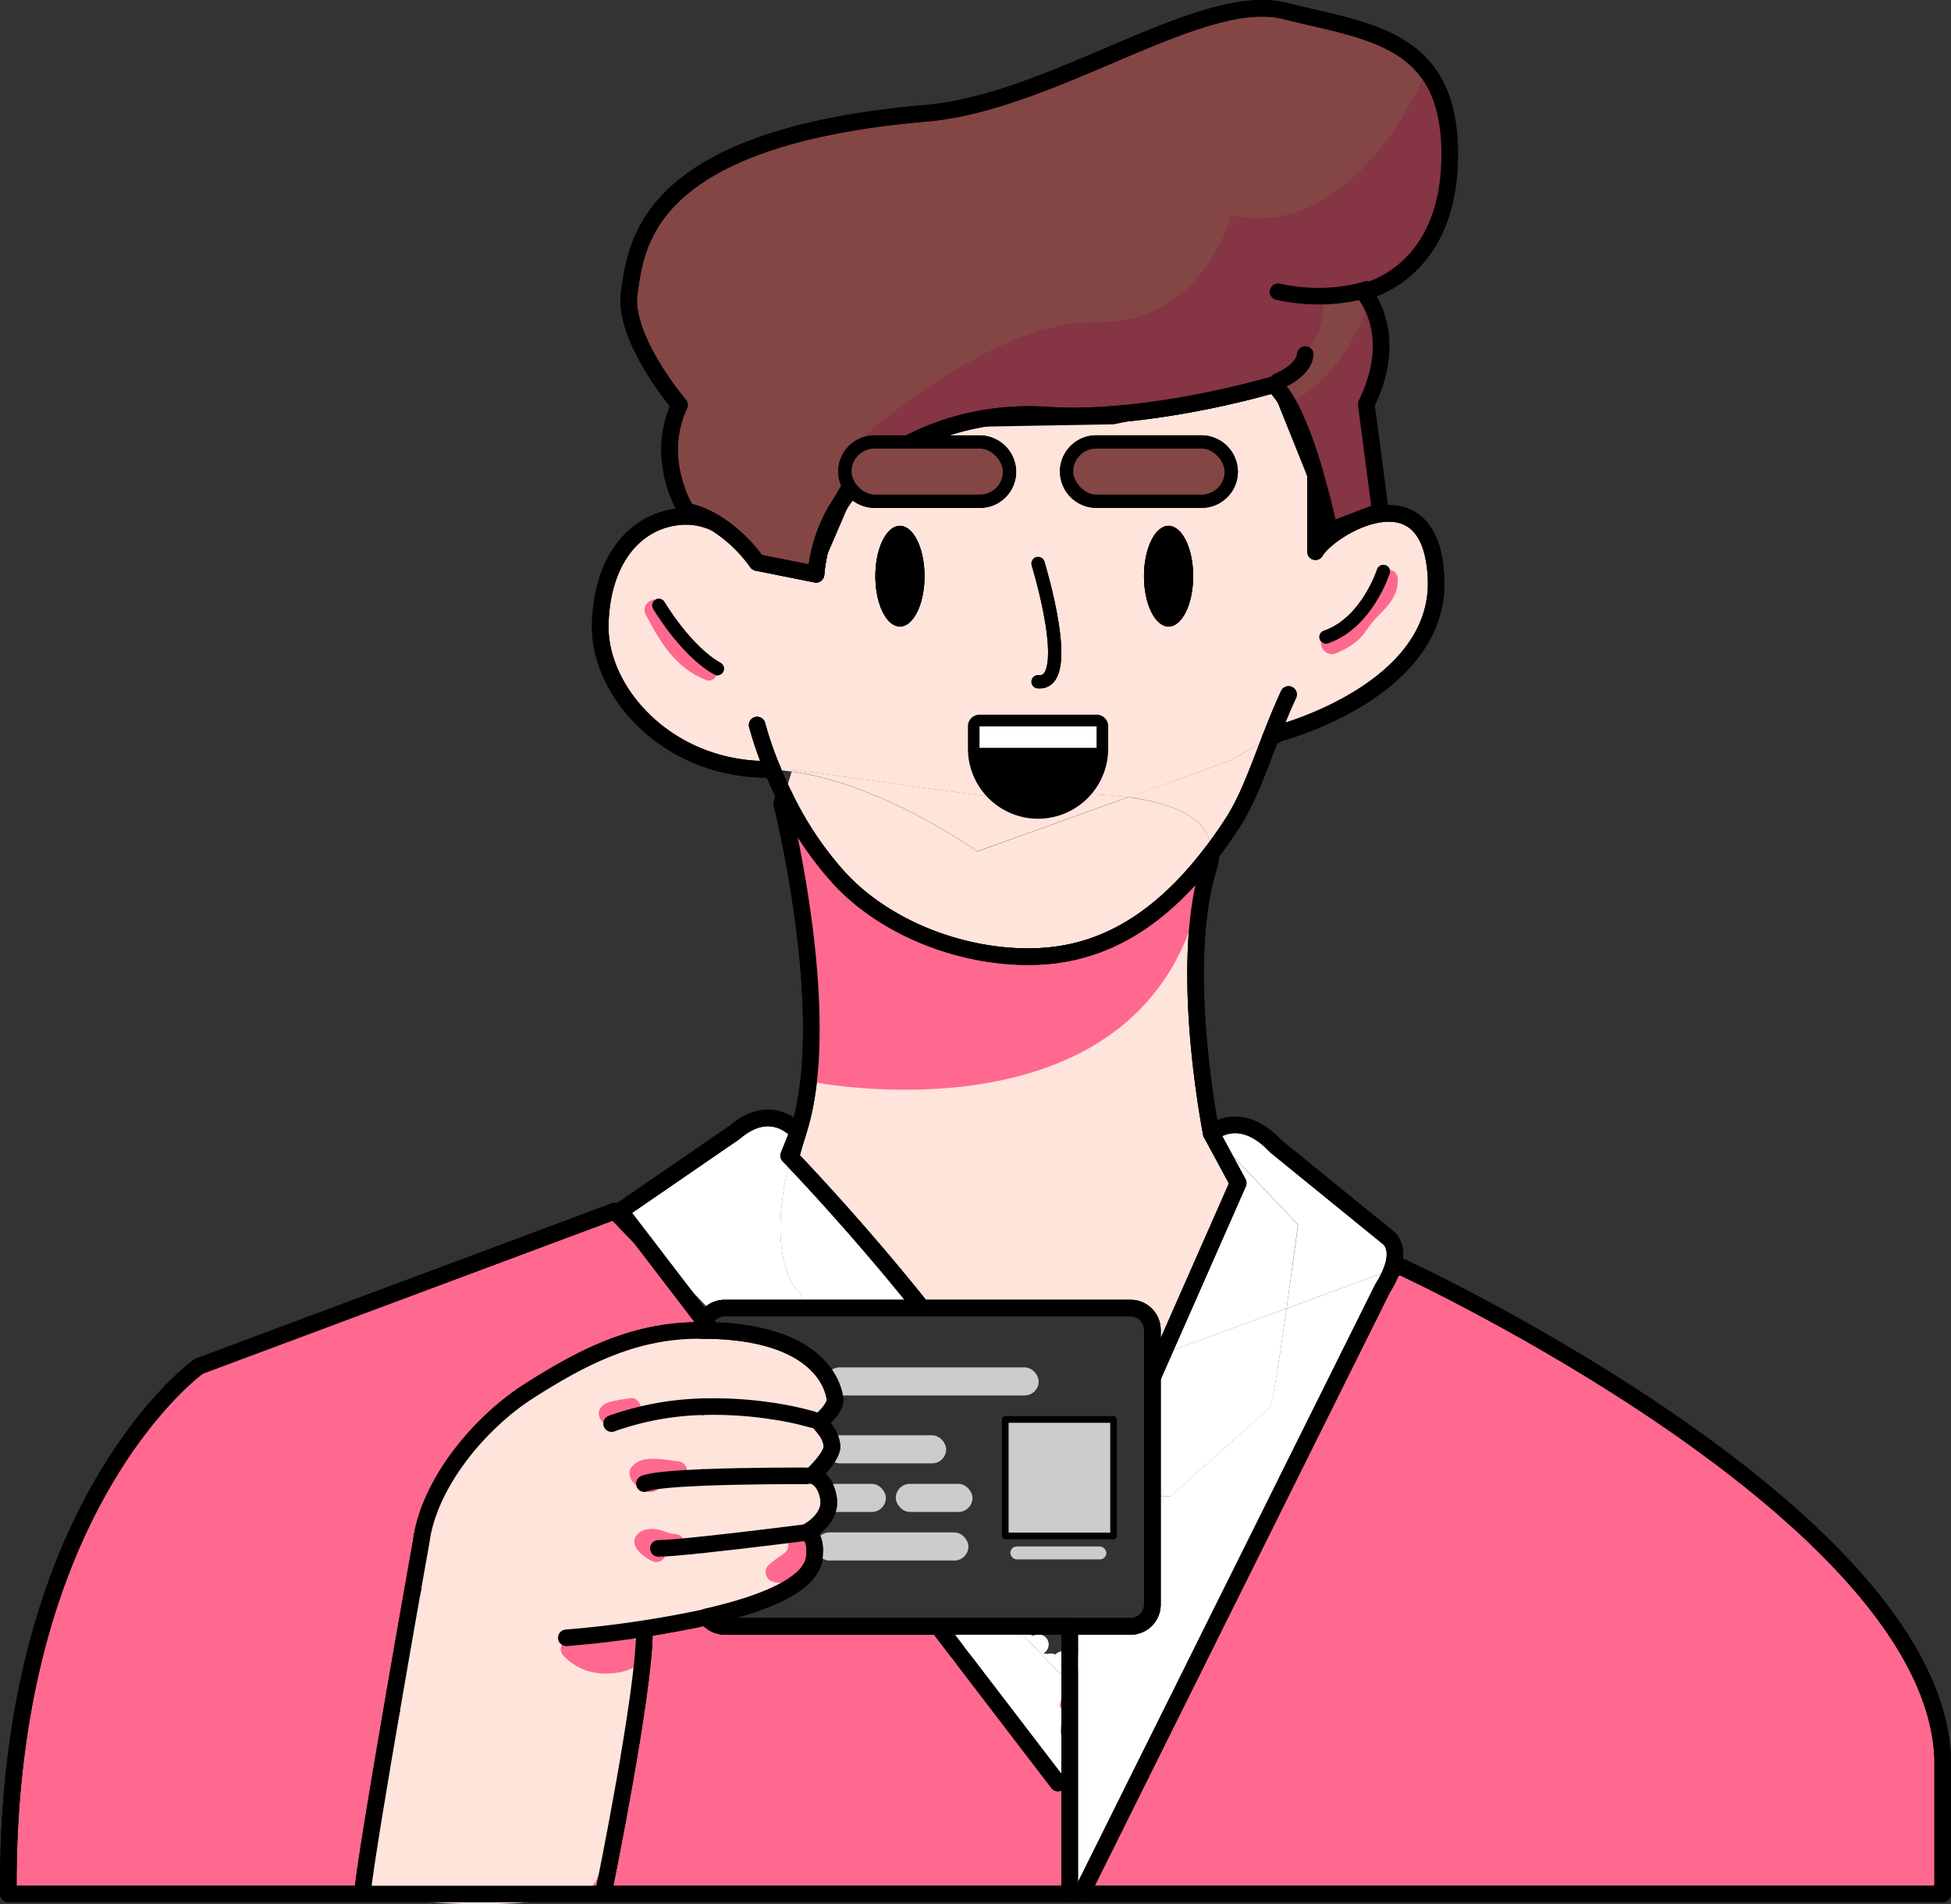 <svg xmlns="http://www.w3.org/2000/svg" viewBox="0 0 588.25 574.21"><rect x="0" y="0" width="588.25" height="574.21" fill="#333333" stroke="none"/><defs><style>.cls-1,.cls-12{fill:#834644;}.cls-2{fill:#ffe4db;}.cls-3{fill:#fff;}.cls-4{fill:#ff698f;}.cls-5,.cls-6,.cls-7,.cls-8{fill:none;}.cls-11,.cls-12,.cls-13,.cls-5,.cls-6,.cls-7,.cls-8{stroke:#000;}.cls-11,.cls-5,.cls-8{stroke-linecap:round;}.cls-11,.cls-13,.cls-5,.cls-7,.cls-8{stroke-linejoin:round;}.cls-5{stroke-width:5px;}.cls-12,.cls-6{stroke-miterlimit:10;}.cls-12,.cls-6,.cls-7,.cls-8{stroke-width:4px;}.cls-9{fill:#853544;}.cls-10,.cls-11{fill:#ccc;}.cls-11{stroke-width:2px;}.cls-13{stroke-width:7px;}</style></defs><g id="Layer_2" data-name="Layer 2"><path class="cls-1" d="M357.76,215.35l2.46-5.72a46.4,46.4,0,0,0-1.11,6.93L341.35,213a44.32,44.32,0,0,0-12.51-11.89,34.17,34.17,0,0,1,12.51,10.71Z" transform="translate(-113.07 -43.38)"/><path class="cls-2" d="M478.29,385.15l8.1,15-22.7,51.48-3.16,1.16v-8.38a6.59,6.59,0,0,0-6.59-6.59H391c-18.39-23.07-36.21-41.87-39.58-45.38.63-2.42,1.37-5,2.25-7.65,11.3-34.58-4.94-99.17-4.94-99.17l.73-2.35a102.94,102.94,0,0,0,16.92,25.23c14,14.94,36.53,23.51,57.17,23.35,16.81-.13,35.71-6.41,54.63-31.12a17.53,17.53,0,0,1-.8,4.48C468.23,335,478.29,385.15,478.29,385.15Z" transform="translate(-113.07 -43.38)"/><path class="cls-3" d="M391,437.82h-33.5l-4.89-6.44s-8.7-10.21-1.19-38.94C354.82,396,372.64,414.75,391,437.82Z" transform="translate(-113.07 -43.38)"/><path class="cls-3" d="M478.29,385.15l26.12,27.53S502.79,425,501,437.92l-37.26,13.71,22.7-51.48Z" transform="translate(-113.07 -43.38)"/><path class="cls-2" d="M376.74,194.53h31.78a8.94,8.94,0,0,0,0-17.88H388a76.41,76.41,0,0,1,21.83-7.13l38.86-.69,4.11-.86A265.6,265.6,0,0,0,497,159.38a16.9,16.9,0,0,1,3.48,4.13l9.1,22.64.12.4v23.19c3.88-7.06,34.94-25.77,36.36,8.11s-47.3,46.59-47.3,46.59l-2.66,1.48-12.52,7-30.34,10.87a132.55,132.55,0,0,0-16-1,17.62,17.62,0,0,0,6.44-13.63v-6.71H408.41v6.71a17.57,17.57,0,0,0,7.64,14.52l-2.35.21c-1.06,0-61.76-8.47-61.76-8.47l-.19.61c-1.92-.26-3.85-.45-5.76-.54-.72,0-1.45-.06-2.17-.07-30-.35-50.12-23.64-49.76-43.41s10.58-31.76,24.35-32.82a20.86,20.86,0,0,1,10.42,2h0A44.32,44.32,0,0,1,341.35,213l17.76,3.53a46.4,46.4,0,0,1,1.11-6.93l6.14-14.27s0,0,0,0a46,46,0,0,1,3.24-4.36,9,9,0,0,0,7.13,3.56Zm107.57-8.94a9,9,0,0,0-8.94-8.94H443.59a8.94,8.94,0,0,0,0,17.88h31.78A9,9,0,0,0,484.31,185.59Zm-11.49,31.53c0-8.38-3.32-15.18-7.41-15.18s-7.41,6.8-7.41,15.18,3.31,15.17,7.41,15.17S472.82,225.5,472.82,217.12Zm-81,0c0-8.38-3.32-15.18-7.41-15.18s-7.41,6.8-7.41,15.18,3.31,15.17,7.41,15.17S391.82,225.5,391.82,217.12Z" transform="translate(-113.07 -43.38)"/><path d="M465.41,201.94c4.09,0,7.41,6.8,7.41,15.18s-3.32,15.17-7.41,15.17S458,225.5,458,217.12,461.31,201.94,465.41,201.94Z" transform="translate(-113.07 -43.38)"/><path d="M416.06,283.64c3.88-.35,12-1,21.19-.89a17.6,17.6,0,0,1-21.19.89Z" transform="translate(-113.07 -43.38)"/><path class="cls-3" d="M463.69,451.63,501,437.92c-2,14.13-4.27,29.08-5,29.82-1.41,1.41-30,26.82-30,26.82h-5.41V458.8Z" transform="translate(-113.07 -43.38)"/><path class="cls-3" d="M433.85,569.61a12.62,12.62,0,0,1,1,5.64h0a7.47,7.47,0,0,1-.08.8c-.5,3.38-6,2.51-5.89-.8a9.54,9.54,0,0,0-.1-1.88,2.62,2.62,0,0,1-2-.91A170.72,170.72,0,0,1,413,555.76c-2.64-3.81-4.86-7.86-7.53-11.59h-.1a3.12,3.12,0,0,1-1.6-.18l-2.14-2.8a2.55,2.55,0,0,1,.21-1.45c-.38-.4-.76-.81-1.17-1.2a3.16,3.16,0,0,1,.51-4.73H419l15.72,16.33c-.73,2.33-1.39,4.68-2,7.07,0,.27,0,.54,0,.81a2.51,2.51,0,0,1,.58,1.74c-.09,1.85-.23,3.68-.39,5.52A19.71,19.71,0,0,0,433.85,569.61Z" transform="translate(-113.07 -43.38)"/><path class="cls-3" d="M435.58,542a2.55,2.55,0,0,1,.88,3c-.3.84-.6,1.68-.88,2.53Z" transform="translate(-113.07 -43.38)"/><path class="cls-4" d="M325,509.18v18.06a6.62,6.62,0,0,0,6.58,6.58h64.35l5.65,7.38a3.43,3.43,0,0,0,2.14,2.8,3.12,3.12,0,0,0,1.6.18h.1c2.67,3.73,4.89,7.78,7.53,11.59a170.72,170.72,0,0,0,13.79,16.7,2.62,2.62,0,0,0,2,.91,9.54,9.54,0,0,1,.1,1.88c-.16,3.31,5.39,4.18,5.89.8a7.47,7.47,0,0,0,.08-.8h0a12.62,12.62,0,0,0-1-5.64,19.71,19.71,0,0,1-.88-4.32c.16-1.84.3-3.67.39-5.52a2.51,2.51,0,0,0-.58-1.74c0-.27,0-.54,0-.81.6-2.39,1.26-4.74,2-7.07l.85.88V614.5h-320C114.64,496.91,173,455.38,173,455.38l125.41-46.82,8,8.36,19.06,24.91a6.71,6.71,0,0,0-.52,2.58v64.77Z" transform="translate(-113.07 -43.38)"/><path class="cls-1" d="M481.68,179.28a8.92,8.92,0,0,1-6.31,15.25H443.59a8.94,8.94,0,0,1,0-17.88h31.78A8.91,8.91,0,0,1,481.68,179.28Z" transform="translate(-113.07 -43.38)"/><path class="cls-3" d="M352.64,431.38l4.89,6.44H331.58a6.44,6.44,0,0,0-3.81,1.23l-21.31-22.13-6.4-8.36,34.58-23.77c11.3-9.64,19.06,0,19.06,0l-2.82,7.06.57.59C343.94,421.17,352.64,431.38,352.64,431.38Z" transform="translate(-113.07 -43.38)"/><path class="cls-1" d="M509.7,186.44v.11l-.12-.4Z" transform="translate(-113.07 -43.38)"/><path class="cls-3" d="M435.58,542v5.52c-.29.87-.58,1.73-.85,2.61L419,533.82h4.32a3,3,0,0,1,.79,2.82c.46-.1.91-.21,1.38-.29a3,3,0,0,1,2.38,5.43l0,.21a2.93,2.93,0,0,1,1,.14,3.16,3.16,0,0,1,2.41.16A3.13,3.13,0,0,1,435.58,542Z" transform="translate(-113.07 -43.38)"/><path class="cls-1" d="M374.35,181.65l-5.12,8.78a8.93,8.93,0,0,1,7.51-13.78h9.45Z" transform="translate(-113.07 -43.38)"/><path class="cls-3" d="M501,437.92l31.83-11.71a28.82,28.82,0,0,1-2.84,5.64L439.11,614.5h-3.53v-67c.28-.85.58-1.69.88-2.53a2.55,2.55,0,0,0-.88-3v-8.2h18.36a6.59,6.59,0,0,0,6.59-6.58V494.56h5.41s28.59-25.41,30-26.82C496.68,467,499,452.05,501,437.92Z" transform="translate(-113.07 -43.38)"/><path class="cls-1" d="M452.75,168a146.72,146.72,0,0,1-24.22.59,80,80,0,0,0-18.75,1l-7,.13-16.57,7h-9.45a8.93,8.93,0,0,0-7.51,13.78l-2.86,4.9s0,0,0,0a44.84,44.84,0,0,0-6.14,14.27l-2.46,5.72-16.41-3.5a34.17,34.17,0,0,0-12.51-10.71h0a28.93,28.93,0,0,0-8.77-3.63s-9.89-15.29-2.12-32c0,0-17.3-20.24-15.12-34.12s4.29-46.59,89.94-53.88C431.11,74,475.35,40.32,500.53,46.68s49.88,7.76,49.64,43.76-26.11,40.94-26.11,40.94,11.52,12.24.94,33.88l4.23,32.24-15.29,5.88s-1.6-7.74-4.24-16.83v-.11l-.12-.29c-2.35-8-5.51-17-9.1-22.64l-2.07-5.15Z" transform="translate(-113.07 -43.38)"/><path class="cls-2" d="M453.24,283.78c13.58,1.81,25.34,6.4,25,17-18.92,24.71-37.82,31-54.63,31.12-20.64.16-43.16-8.41-57.17-23.35a102.94,102.94,0,0,1-16.92-25.23l2.26-7.28c27.73,3.82,55.95,24.1,55.95,24.1Z" transform="translate(-113.07 -43.38)"/><path class="cls-1" d="M498.41,158.36l2.07,5.15a16.9,16.9,0,0,0-3.48-4.13A265.6,265.6,0,0,1,452.75,168Z" transform="translate(-113.07 -43.38)"/><rect class="cls-3" x="295.34" y="219.03" width="35.29" height="6.47"/><path class="cls-1" d="M388,176.65A57.44,57.44,0,0,0,369.61,191l-.38-.54,5.12-8.78,11.84-5Z" transform="translate(-113.07 -43.38)"/><path class="cls-3" d="M401.58,541.2l2.14,2.8A3.43,3.43,0,0,1,401.58,541.2Z" transform="translate(-113.07 -43.38)"/><path class="cls-3" d="M423.32,533.82H419l-1.55-1.61C419.6,532.14,421.71,532.28,423.32,533.82Z" transform="translate(-113.07 -43.38)"/><path d="M443.7,268.88v.24a17.62,17.62,0,0,1-6.44,13.63h0c-9.16-.09-17.31.54-21.19.89h0a17.57,17.57,0,0,1-7.64-14.52v-.24Z" transform="translate(-113.07 -43.38)"/><path d="M384.41,201.94c4.09,0,7.41,6.8,7.41,15.18s-3.32,15.17-7.41,15.17S377,225.5,377,217.12,380.31,201.94,384.41,201.94Z" transform="translate(-113.07 -43.38)"/><path class="cls-2" d="M483.58,272.91l12.52-7c-3.74,9.67-6.91,18.7-11.47,25.7q-3.21,4.92-6.42,9.11c.37-10.55-11.39-15.14-25-17Z" transform="translate(-113.07 -43.38)"/><path class="cls-2" d="M407.7,300.09s-28.22-20.28-55.95-24.1l.19-.61s60.7,8.47,61.76,8.47l2.35-.21h0a17.6,17.6,0,0,0,21.19-.89h0a132.55,132.55,0,0,1,16,1Z" transform="translate(-113.07 -43.38)"/><path class="cls-4" d="M698.82,574V614.5H439.11l90.83-182.65a28.82,28.82,0,0,0,2.84-5.64l2.57-.95S696.64,499.62,698.82,574Z" transform="translate(-113.07 -43.38)"/><path class="cls-1" d="M369.23,190.43l.38.54a46,46,0,0,0-3.24,4.36Z" transform="translate(-113.07 -43.38)"/><path class="cls-3" d="M531.58,416.56s3.75,2.49,1.2,9.65L501,437.92c1.84-13,3.46-25.24,3.46-25.24l-26.12-27.53s8.47-7.77,19.41,3.88Z" transform="translate(-113.07 -43.38)"/><path class="cls-1" d="M402.76,169.65l7-.13A76.41,76.41,0,0,0,388,176.65h-1.76Z" transform="translate(-113.07 -43.38)"/><path class="cls-1" d="M369.61,191A57.44,57.44,0,0,1,388,176.65h20.57a8.94,8.94,0,0,1,0,17.88H376.74a9,9,0,0,1-7.13-3.56Z" transform="translate(-113.07 -43.38)"/><path class="cls-4" d="M401.58,541.2l-5.65-7.38h5.2a3.16,3.16,0,0,0-.51,4.73c.41.39.79.8,1.17,1.2A2.55,2.55,0,0,0,401.58,541.2Z" transform="translate(-113.07 -43.38)"/><path class="cls-3" d="M417.46,532.21l1.55,1.61H401.13a2.22,2.22,0,0,1,.82-.28,109.14,109.14,0,0,1,13.14-1.22C415.87,532.3,416.67,532.24,417.46,532.21Z" transform="translate(-113.07 -43.38)"/><path class="cls-5" d="M306.46,416.92l-8-8.36L173,455.38s-58.36,41.53-57.42,159.12h320" transform="translate(-113.07 -43.38)"/><line class="cls-5" x1="322.51" y1="498.64" x2="322.51" y2="490.44"/><path class="cls-5" d="M532.78,426.21l2.57-.95S696.64,499.62,698.82,574V614.5H435.58v-67" transform="translate(-113.07 -43.38)"/><path class="cls-5" d="M439.11,614.5l90.83-182.65a28.82,28.82,0,0,0,2.84-5.64c2.55-7.16-1.2-9.65-1.2-9.65L497.7,389c-10.94-11.65-19.41-3.88-19.41-3.88l8.1,15-22.7,51.48-3.16,7.17" transform="translate(-113.07 -43.38)"/><path class="cls-5" d="M327.65,444.61l-2.13-2.78-19.06-24.91-6.4-8.36,34.58-23.77c11.3-9.64,19.06,0,19.06,0l-2.82,7.06.57.59c3.37,3.51,21.19,22.31,39.58,45.38" transform="translate(-113.07 -43.38)"/><line class="cls-5" x1="288.51" y1="497.82" x2="282.86" y2="490.44"/><line class="cls-5" x1="318.99" y1="537.65" x2="290.65" y2="500.62"/><path class="cls-5" d="M349.49,283.27l-.73,2.35s16.24,64.59,4.94,99.17c-.88,2.68-1.62,5.23-2.25,7.65" transform="translate(-113.07 -43.38)"/><path class="cls-5" d="M478.29,385.15s-10.06-50.12-.88-79.94a17.53,17.53,0,0,0,.8-4.48" transform="translate(-113.07 -43.38)"/><path class="cls-5" d="M341.35,262A110.73,110.73,0,0,0,346,275.45c1,2.42,2.15,5.06,3.5,7.82a102.94,102.94,0,0,0,16.92,25.23c14,14.94,36.53,23.51,57.17,23.35,16.81-.13,35.71-6.41,54.63-31.12q3.21-4.19,6.42-9.11c4.56-7,7.73-16,11.47-25.7,1.66-4.29,3.43-8.71,5.48-13.13" transform="translate(-113.07 -43.38)"/><path class="cls-5" d="M328.83,201.13a20.86,20.86,0,0,0-10.42-2c-13.77,1.06-24,13.06-24.35,32.82s19.76,43.06,49.76,43.41c.72,0,1.45,0,2.17.07" transform="translate(-113.07 -43.38)"/><line class="cls-5" x1="253.29" y1="151.98" x2="247.15" y2="166.25"/><polyline class="cls-5" points="273.12 133.27 261.28 138.27 256.16 147.05 253.3 151.95"/><polyline class="cls-5" points="339.68 124.59 335.57 125.45 296.71 126.14"/><line class="cls-5" x1="396.51" y1="142.77" x2="387.41" y2="120.13"/><path class="cls-5" d="M496.1,265.92l2.66-1.48s48.71-12.7,47.3-46.59-32.48-15.17-36.36-8.11V186.55" transform="translate(-113.07 -43.38)"/><path class="cls-5" d="M328.83,201.13a28.93,28.93,0,0,0-8.77-3.63s-9.89-15.29-2.12-32c0,0-17.3-20.24-15.12-34.12s4.29-46.59,89.94-53.88C431.11,74,475.35,40.32,500.53,46.68s49.88,7.76,49.64,43.76-26.11,40.94-26.11,40.94,11.52,12.24.94,33.88l4.23,32.24-15.29,5.88s-1.6-7.74-4.24-16.83l-.12-.4c-2.35-8-5.51-17-9.1-22.64a16.9,16.9,0,0,0-3.48-4.13A265.6,265.6,0,0,1,452.75,168a146.72,146.72,0,0,1-24.22.59,80,80,0,0,0-18.75,1A76.41,76.41,0,0,0,388,176.65,57.44,57.44,0,0,0,369.61,191a46,46,0,0,0-3.24,4.36s0,0,0,0a44.84,44.84,0,0,0-6.14,14.27,46.4,46.4,0,0,0-1.11,6.93L341.35,213a44.32,44.32,0,0,0-12.51-11.89" transform="translate(-113.07 -43.38)"/><path class="cls-5" d="M222.41,613.82c1.23-13.47,17.65-105.53,17.65-105.53,2.29-17.53,17.6-36,32.64-45.53s30.44-17.82,49.77-18.17c.86,0,1.7,0,2.53,0s1.79,0,2.65,0c2.05.06,4,.18,5.81.35,28.35,2.65,31.2,17.92,31.36,20.45.18,2.83-4.76,6.88-4.76,6.88a19,19,0,0,1,1.83,2.21,9.48,9.48,0,0,1,2.05,5c0,2.13-2.43,5.12-4.2,7-1,1.08-1.8,1.81-1.8,1.81s3.88.53,4.94,6.89-6.53,10.23-6.53,10.23c3,1.77,2.29,6.71,2.29,6.71.08,8.94-15.49,14.94-32.45,18.81a326.13,326.13,0,0,1-42.37,6.25" transform="translate(-113.07 -43.38)"/><path class="cls-5" d="M356.35,505.47s-17.9,2.29-31.35,3.71c-6.07.64-11.22,1.11-13.42,1.11" transform="translate(-113.07 -43.38)"/><path class="cls-5" d="M358.17,471.47a93.13,93.13,0,0,0-11.92-2.56A117.34,117.34,0,0,0,325,467.56a88,88,0,0,0-27.53,5.09" transform="translate(-113.07 -43.38)"/><path class="cls-5" d="M325,444.57v-.16a6.71,6.71,0,0,1,.52-2.58,6.52,6.52,0,0,1,2.25-2.78,6.44,6.44,0,0,1,3.81-1.23H453.94a6.59,6.59,0,0,1,6.59,6.59v82.83a6.59,6.59,0,0,1-6.59,6.58H423.32" transform="translate(-113.07 -43.38)"/><path class="cls-5" d="M401.13,533.82H331.58a6.52,6.52,0,0,1-5.39-2.83" transform="translate(-113.07 -43.38)"/><path class="cls-5" d="M356.35,488.41s-17.2-.09-31.35.49c-8.26.34-15.48.91-17.65,1.86" transform="translate(-113.07 -43.38)"/><path class="cls-5" d="M295.47,612s11.76-57.82,11.88-76.18" transform="translate(-113.07 -43.38)"/><path class="cls-6" d="M369.61,191a9,9,0,0,0,7.13,3.56h31.78a8.94,8.94,0,0,0,0-17.88H376.74a8.93,8.93,0,0,0-7.51,13.78Z" transform="translate(-113.07 -43.38)"/><path class="cls-6" d="M475.37,176.65H443.59a8.94,8.94,0,0,0,0,17.88h31.78a8.94,8.94,0,0,0,0-17.88Z" transform="translate(-113.07 -43.38)"/><path class="cls-7" d="M443.7,268.88v.24a17.62,17.62,0,0,1-6.44,13.63h0a17.6,17.6,0,0,1-21.19.89h0a17.57,17.57,0,0,1-7.64-14.52v-.24" transform="translate(-113.07 -43.38)"/><path class="cls-8" d="M426.06,213.31s11.29,36.71,0,35.65" transform="translate(-113.07 -43.38)"/><path class="cls-8" d="M311.7,225.94s8.12,13.77,17.65,19.06" transform="translate(-113.07 -43.38)"/><path class="cls-8" d="M530.17,215.71s-4.94,15.53-17.29,19.76" transform="translate(-113.07 -43.38)"/><path class="cls-2" d="M363.36,467.65c4-10.77-10.32-16.85-18.25-19.35-22.42-7.05-46.07,1.05-65.87,11.77-22.65,12.27-40.13,31.4-40.61,58.37a5,5,0,0,0,1.63,4.07c-3.25,11.43-7.42,22.63-7,34.74a5,5,0,0,0,.49,2L222,608.46c-1.34,5.62,5.48,8.61,8.92,5.76a5.75,5.75,0,0,0,3.54,1.8,175.41,175.41,0,0,0,31.07,1.39c5.2-.24,10.39-.74,15.55-1.44,4.12-.55,8.58-.61,11.06-4.44s3.1-9.07,4.26-13.34c1.41-5.24,2.77-10.51,3.93-15.82a163,163,0,0,0,4-31.72,5.72,5.72,0,0,0-.33-2.1c.44-2.19.9-4.37,1.41-6.55s.84-6.89,2.26-8.55c1.69-2,5.13-1.41,7.48-1.62a83.21,83.21,0,0,0,32.09-9.59c3.75-2,8.15-4.33,9.54-8.69.85-2.65.25-5.29-.53-7.84a11.11,11.11,0,0,0-.44-1.56c.56-.24,1.11-.49,1.65-.77,3.86-2.59,3.94-7.52,2.75-11.56-.49-1.66-1.49-4.41-2.92-5.76l.74-.63c2.69-2.26,4.7-5.06,4.26-8.75a6.65,6.65,0,0,0-.8-2.36,20.46,20.46,0,0,0,.32-3.9A11,11,0,0,0,363.36,467.65Z" transform="translate(-113.07 -43.38)"/><path class="cls-4" d="M303.63,537.31a18.46,18.46,0,0,0-6.5.26c-2.24.33-5.37,1.8-7.36.41a2.45,2.45,0,0,0-3.06,0c-2.64-1.83-6.2,2.06-3.72,4.7A17,17,0,0,0,294.48,548c3.54.2,9.4-.48,11.73-3.57A4.44,4.44,0,0,0,303.63,537.31Z" transform="translate(-113.07 -43.38)"/><path class="cls-4" d="M356.31,512.26a6.8,6.8,0,0,0,.38-2.73,3.07,3.07,0,0,0-3-3,3,3,0,0,0-3,3c.09,1.3-.92,2.11-1.91,2.8a29.27,29.27,0,0,0-4,3,3,3,0,0,0,1.32,5c3.59,1.34,6.92-1.48,9.73-3.33A3.09,3.09,0,0,0,356.31,512.26Z" transform="translate(-113.07 -43.38)"/><path class="cls-4" d="M316.53,505.94c-1.78-.07-3.42-1.06-5.17-1.36s-4-.26-5.57,1c-4.11,3.26,1.35,7.51,4.33,8.71a3,3,0,0,0,3.69-2.09,3,3,0,0,0,.11-.63,13.15,13.15,0,0,0,2.61.4C320.39,512.08,320.38,506.08,316.53,505.94Z" transform="translate(-113.07 -43.38)"/><path class="cls-4" d="M317.41,484c-3.8-.32-9.26-1.79-12.66.58-4.49,3.14,0,7.69,3.69,8.63a3,3,0,0,0,3.67-3.66l5.3.45C321.25,490.28,321.23,484.28,317.41,484Z" transform="translate(-113.07 -43.38)"/><path class="cls-4" d="M306.24,467.56c-.2-1.32-1.45-2.79-2.95-2.6l-.79.11h0c-1.26.16-2.51.36-3.74.64s-3.05.58-4.08,1.6c-3,3,.93,6.49,3.92,6.94a3.09,3.09,0,0,0,3.69-2.09,2.59,2.59,0,0,0,.08-.79c.58-.16,1.17-.32,1.75-.53A3,3,0,0,0,306.24,467.56Z" transform="translate(-113.07 -43.38)"/><path class="cls-4" d="M327.39,242.6c-7.29-2.89-11.05-10.35-14.45-16.91-1.78-3.43-7-.4-5.18,3,4.27,8.24,9,16.1,18,19.67C329.38,249.81,330.94,244,327.39,242.6Z" transform="translate(-113.07 -43.38)"/><path class="cls-4" d="M528.52,218c.13,4.25-4.39,6.8-6.77,9.83a35.06,35.06,0,0,1-3,4,20.86,20.86,0,0,1-5.82,3.33c-3.51,1.59-.46,6.77,3,5.18a25.48,25.48,0,0,0,6.56-3.87c2-1.81,3.24-4.29,5.1-6.28,3.45-3.69,7.1-6.72,6.93-12.22C534.4,214.16,528.4,214.14,528.52,218Z" transform="translate(-113.07 -43.38)"/><path class="cls-4" d="M357.94,369.59s102.59,20.7,117.65-59.77L473,307s-17.63,20.77-38.34,23.8-54.13-2.86-73.66-28.51-9.41-7.29-9.41-7.29Z" transform="translate(-113.07 -43.38)"/><path class="cls-9" d="M542.53,66.06s-20.43,50.12-58.22,42.35c0,0-8.49,32.83-40.6,32.12s-72,36.12-72,36.12h20.92s17.55-9.89,51.08-8S497,159.38,497,159.38s18.81-12.5,14.35-27.67c0,0,32.77,2.47,35.77-21.89S552.06,76.47,542.53,66.06Z" transform="translate(-113.07 -43.38)"/><path class="cls-9" d="M524.76,137.35s-7,19.53-21.64,26.83l9.76,37.76,14.94-6L525.24,167l4.94-25.18Z" transform="translate(-113.07 -43.38)"/><rect class="cls-10" x="248.93" y="432.79" width="36.35" height="8.47" rx="4.24"/><rect class="cls-10" x="247.69" y="447.44" width="19.41" height="8.47" rx="4.24"/><rect class="cls-10" x="270.1" y="447.44" width="23.12" height="8.47" rx="4.24"/><rect class="cls-10" x="245.84" y="462.09" width="46.15" height="8.47" rx="4.24"/><rect class="cls-10" x="248.93" y="412.32" width="64.24" height="8.47" rx="4.24"/><rect class="cls-11" x="303.1" y="428.03" width="32.65" height="35.12"/><rect class="cls-10" x="304.63" y="466.32" width="28.94" height="3.91" rx="1.96"/></g><g id="Layer_2_copy" data-name="Layer 2 copy"><path class="cls-5" d="M506.88,393.35" transform="translate(-113.07 -43.38)"/><path class="cls-5" d="M460.53,458.8l3.16-7.17,22.7-51.48-8.1-15s-10.06-50.12-.88-79.94a17.53,17.53,0,0,0,.8-4.48c-18.92,24.71-37.82,31-54.63,31.12-20.64.16-43.16-8.41-57.17-23.35a102.94,102.94,0,0,1-16.92-25.23l-.73,2.35s16.24,64.59,4.94,99.17c-.88,2.68-1.62,5.23-2.25,7.65,3.37,3.51,21.19,22.31,39.58,45.38h62.91a6.59,6.59,0,0,1,6.59,6.59V458.8Z" transform="translate(-113.07 -43.38)"/><path class="cls-5" d="M698.82,574V614.5H439.11l90.83-182.65a28.82,28.82,0,0,0,2.84-5.64l2.57-.95S696.64,499.62,698.82,574Z" transform="translate(-113.07 -43.38)"/><path class="cls-5" d="M460.53,458.8v68.44a6.59,6.59,0,0,1-6.59,6.58H435.58V614.5h3.53l90.83-182.65a28.82,28.82,0,0,0,2.84-5.64c2.55-7.16-1.2-9.65-1.2-9.65L497.7,389c-10.94-11.65-19.41-3.88-19.41-3.88l8.1,15-22.7,51.48Z" transform="translate(-113.07 -43.38)"/><path class="cls-5" d="M509.7,186.55c-3.1-10.63-7.63-23.11-12.7-27.17,0,0-37.65,11.3-68.47,9.18s-66.59,14.59-69.42,48L341.35,213a44.32,44.32,0,0,0-12.51-11.89h0a28.93,28.93,0,0,0-8.77-3.63s-9.89-15.29-2.12-32c0,0-17.3-20.24-15.12-34.12s4.29-46.59,89.94-53.88C431.11,74,475.35,40.32,500.53,46.68s49.88,7.76,49.64,43.76-26.11,40.94-26.11,40.94,11.52,12.24.94,33.88l4.23,32.24-15.29,5.88S512.34,195.64,509.7,186.55Z" transform="translate(-113.07 -43.38)"/><path class="cls-5" d="M325,444.57c.9,0,1.79,0,2.65,0,2.05.06,4,.18,5.81.35,28.35,2.65,31.2,17.92,31.36,20.45.18,2.83-4.76,6.88-4.76,6.88a19,19,0,0,1,1.83,2.21,9.48,9.48,0,0,1,2.05,5c0,2.13-2.43,5.12-4.2,7-1,1.08-1.8,1.81-1.8,1.81s3.88.53,4.94,6.89-6.53,10.23-6.53,10.23c3,1.77,2.29,6.71,2.29,6.71.08,8.94-15.49,14.94-32.45,18.81a6.52,6.52,0,0,0,5.39,2.83h104V614.5h-320C114.64,496.91,173,455.38,173,455.38l125.41-46.82,8,8.36,19.06,24.91a6.71,6.71,0,0,0-.52,2.58Z" transform="translate(-113.07 -43.38)"/><path class="cls-5" d="M327.77,439.05a6.52,6.52,0,0,0-2.25,2.78l-19.06-24.91-6.4-8.36,34.58-23.77c11.3-9.64,19.06,0,19.06,0l-2.82,7.06.57.59c3.37,3.51,21.19,22.31,39.58,45.38H331.58A6.44,6.44,0,0,0,327.77,439.05Z" transform="translate(-113.07 -43.38)"/><path class="cls-5" d="M325.52,441.83l2.13,2.78c-.86,0-1.75,0-2.65,0v-.16A6.71,6.71,0,0,1,325.52,441.83Z" transform="translate(-113.07 -43.38)"/><path class="cls-5" d="M327.65,444.61c2.05.06,4,.18,5.81.35,28.35,2.65,31.2,17.92,31.36,20.45.18,2.83-4.76,6.88-4.76,6.88a19,19,0,0,1,1.83,2.21,9.48,9.48,0,0,1,2.05,5c0,2.13-2.43,5.12-4.2,7-1,1.08-1.8,1.81-1.8,1.81s3.88.53,4.94,6.89-6.53,10.23-6.53,10.23c3,1.77,2.29,6.71,2.29,6.71.08,8.94-15.49,14.94-32.45,18.81a6.52,6.52,0,0,0,5.39,2.83H453.94a6.59,6.59,0,0,0,6.59-6.58V444.41a6.59,6.59,0,0,0-6.59-6.59H331.58a6.44,6.44,0,0,0-3.81,1.23,6.52,6.52,0,0,0-2.25,2.78Z" transform="translate(-113.07 -43.38)"/><path class="cls-5" d="M349.49,283.27c-1.35-2.76-2.51-5.4-3.5-7.82-.72,0-1.45-.06-2.17-.07-30-.35-50.12-23.64-49.76-43.41s10.58-31.76,24.35-32.82a20.86,20.86,0,0,1,10.42,2h0A44.32,44.32,0,0,1,341.35,213l17.76,3.53c2.83-33.41,38.59-50.12,69.42-48S497,159.38,497,159.38c5.07,4.06,9.6,16.54,12.7,27.17v23.19c3.88-7.06,34.94-25.77,36.36,8.11s-47.3,46.59-47.3,46.59l-2.66,1.48c-3.74,9.67-6.91,18.7-11.47,25.7q-3.21,4.92-6.42,9.11c-18.92,24.71-37.82,31-54.63,31.12-20.64.16-43.16-8.41-57.17-23.35A102.94,102.94,0,0,1,349.49,283.27Z" transform="translate(-113.07 -43.38)"/><path class="cls-5" d="M350.88,391.85l2.82-7.06c-.88,2.68-1.62,5.23-2.25,7.65Z" transform="translate(-113.07 -43.38)"/><path class="cls-5" d="M496.1,265.92c1.66-4.29,3.43-8.71,5.48-13.13" transform="translate(-113.07 -43.38)"/><line class="cls-5" x1="282.86" y1="490.44" x2="318.99" y2="537.65"/><path class="cls-5" d="M346.25,468.91a93.13,93.13,0,0,1,11.92,2.56" transform="translate(-113.07 -43.38)"/><path class="cls-5" d="M341.35,262A110.73,110.73,0,0,0,346,275.45" transform="translate(-113.07 -43.38)"/><path class="cls-5" d="M346.25,468.91A117.34,117.34,0,0,0,325,467.56" transform="translate(-113.07 -43.38)"/><path class="cls-5" d="M356.35,488.41s-17.2-.09-31.35.49" transform="translate(-113.07 -43.38)"/><path class="cls-5" d="M356.35,505.47s-17.9,2.29-31.35,3.71" transform="translate(-113.07 -43.38)"/><path class="cls-5" d="M311.58,510.29c2.2,0,7.35-.47,13.42-1.11" transform="translate(-113.07 -43.38)"/><path class="cls-5" d="M307.35,490.76c2.17-.95,9.39-1.52,17.65-1.86" transform="translate(-113.07 -43.38)"/><path class="cls-5" d="M297.47,472.65A88,88,0,0,1,325,467.56" transform="translate(-113.07 -43.38)"/><path class="cls-5" d="M326.19,531a326.13,326.13,0,0,1-42.37,6.25" transform="translate(-113.07 -43.38)"/><path class="cls-5" d="M325,444.57c-.83,0-1.67,0-2.53,0-19.33.35-34.72,8.6-49.77,18.17s-30.35,28-32.64,45.53c0,0-16.42,92.06-17.65,105.53" transform="translate(-113.07 -43.38)"/><path class="cls-5" d="M295.47,612s11.77-57.82,11.88-76.18" transform="translate(-113.07 -43.38)"/><rect class="cls-12" x="254.73" y="133.26" width="49.66" height="17.88" rx="8.94"/><rect class="cls-12" x="321.58" y="133.26" width="49.66" height="17.88" rx="8.94"/><ellipse cx="271.34" cy="173.74" rx="7.41" ry="15.18"/><ellipse cx="352.34" cy="173.74" rx="7.41" ry="15.18"/><path class="cls-13" d="M295.34,219h35.29a0,0,0,0,1,0,0v6.71A17.65,17.65,0,0,1,313,243.38h0a17.65,17.65,0,0,1-17.65-17.65V219A0,0,0,0,1,295.34,219Z"/><rect class="cls-3" x="295.34" y="219.03" width="35.29" height="6.47"/><path class="cls-8" d="M426.06,213.31s11.29,36.71,0,35.65" transform="translate(-113.07 -43.38)"/><path class="cls-8" d="M311.71,225.94s8.11,13.77,17.64,19.06" transform="translate(-113.07 -43.38)"/><path class="cls-8" d="M530.18,215.71s-4.94,15.53-17.3,19.76" transform="translate(-113.07 -43.38)"/><path class="cls-5" d="M525.23,130.61s-11.52,4.15-26.82.74" transform="translate(-113.07 -43.38)"/><path class="cls-5" d="M498.41,158.36s7.71-2.93,8.21-8.09" transform="translate(-113.07 -43.38)"/></g></svg>